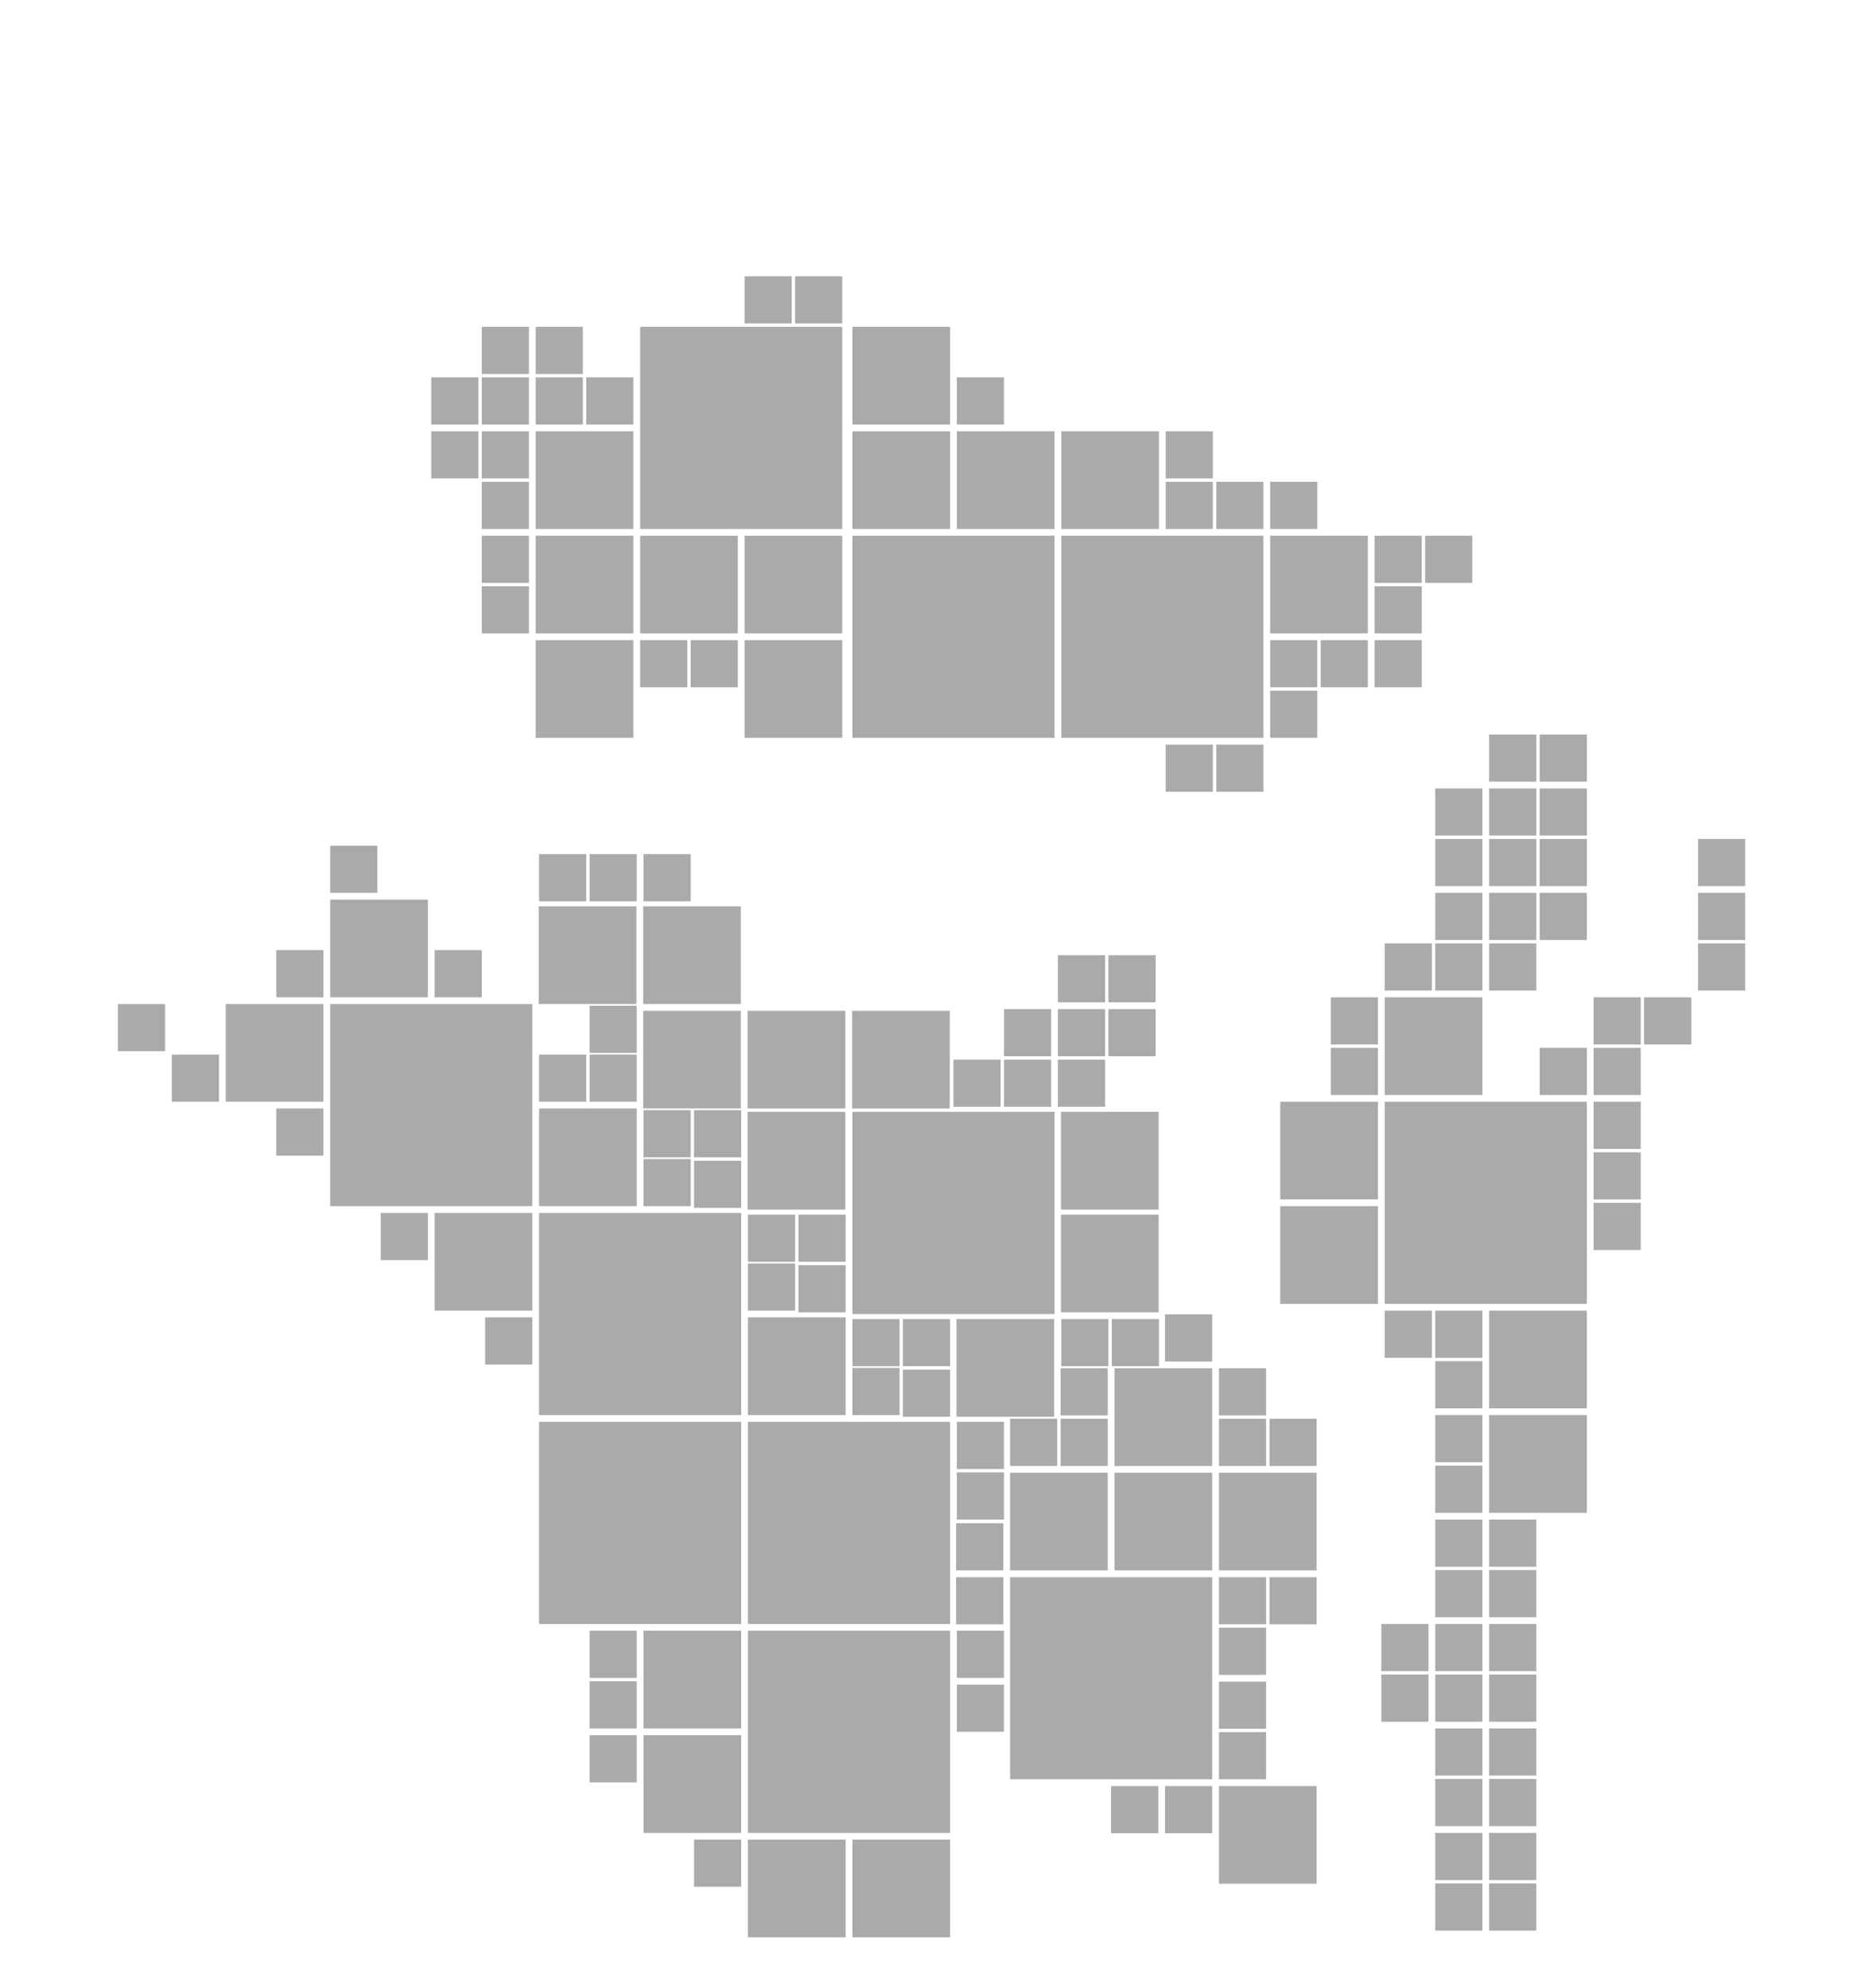 <?xml version="1.0" encoding="utf-8"?>
<!-- Generator: Adobe Illustrator 23.0.1, SVG Export Plug-In . SVG Version: 6.00 Build 0)  -->
<svg version="1.1" xmlns="http://www.w3.org/2000/svg" xmlns:xlink="http://www.w3.org/1999/xlink" x="0px" y="0px"
	 viewBox="0 0 550 590" style="enable-background:new 0 0 550 590;" xml:space="preserve">
<style type="text/css">
	.st0{display:none;opacity:0.54;}
	.st1{display:inline;}
	.st2{fill:none;stroke:#777777;stroke-width:2;stroke-miterlimit:10;}
	.st3{display:none;opacity:0.5;}
	.st4{display:inline;fill:#663221;}
	.st5{display:inline;fill:#AAAAAA;}
	.st6{display:inline;fill:#CD506D;}
	.st7{display:inline;fill:#C7B52E;}
	.st8{display:inline;fill:#666D33;}
	.st9{display:inline;fill:#246683;}
	.st10{fill:#AAAAAA;}
</style>
<g id="Layer_1" class="st0">
	<title>wisconsin</title>
	<g class="st1">
		<g id="Layer_2-2">
			<polygon class="st2" points="393.2,571.1 223.5,570.1 219.1,569.2 216.6,565.6 213.4,558.4 207.7,553.6 200.3,551.7 193,549.3 
				186.1,545.7 181,540.1 180.3,533.3 178.7,527.2 171.5,508.4 180.4,480.6 174.5,473.4 167.4,458.9 164.7,441.2 163.6,426.2 
				161,410.9 155.7,402.8 149.9,395 144.7,391.9 138.8,390.5 132.7,386.6 127.4,381.8 115.7,372.5 108.5,359.8 99.4,347.4 
				84.6,341.4 68.6,326 53,322.5 33.3,305 32.1,299.2 34.1,292.8 35.3,279.1 32,266.1 34,261 35.6,254.8 35.7,244.2 38.8,234.2 
				42.9,227.4 44.5,219.8 40.8,212.1 36.1,204.9 25.3,202.1 24,194.9 25.8,187.6 34.9,174.6 38.1,166.3 44.6,160.5 51.4,156.5 
				58.8,154.3 62.3,150.7 68.1,149.7 68.8,149.5 69.4,149 71.5,144.6 74.1,140.6 75.3,134.4 74.9,80 79.2,70.5 82.8,68.1 86.4,65.3 
				88.7,60.7 92.5,60.6 105.1,67.1 118,63.9 178.4,43 187.1,36.1 197.4,32 203.6,39 200,48.9 195.9,53.4 194.8,57.1 196,60.9 
				194.1,65.3 191.4,70 191.6,77.4 200.3,74.9 209.5,69.5 234.3,82 250.8,88.8 255.5,95 258.4,102.5 267.2,110.8 345,132.8 
				357.9,138.7 370,146.3 375.3,148.2 380.6,149.1 386.5,152.2 390.8,151.7 394.9,150 398.5,150.5 401.9,151.9 420.6,155.4 
				434.9,165 435.2,167.2 434.3,169.2 432.1,171.2 432.1,173.9 439.3,177.5 449,181.4 452.3,181.8 459.7,187.8 460.4,188.9 
				460.6,190 459.1,194.5 461.4,198.4 460.6,201.2 459.8,203.1 460.2,208.6 459.6,214.3 454.4,223.4 456.6,231.7 465.6,230.1 
				472.5,229.4 469.8,239.7 465.9,250.9 472,258.2 476.4,265 475.7,268.1 475.2,271.2 470.1,275.7 462.5,277 458.1,279.6 457,284.7 
				453.3,294.7 446.8,303.7 441.4,317.2 443.1,329.8 447.8,331.6 451.5,329.4 461.5,320 469.4,310.4 474.1,300.9 480,293.6 
				485.3,293.8 491,290.3 492.5,289.7 497.8,295.4 501,302.5 496.1,313.5 490.5,324 487.1,335.7 482.9,356.5 485,365.3 484.1,372.6 
				478,377.6 473.6,383.5 471,390.5 467.5,402.3 466.4,414.6 467.9,425.9 465.9,437.3 462.3,449.5 453.1,473.3 451.6,486.4 
				453.8,498 452.2,509.2 452.1,512 453.8,514.4 459.7,534.3 462.8,540.9 461.5,547.4 460.1,561.8 454,571.4 393.2,571.3 
				393.2,571.1 			"/>
			<polygon class="st2" points="531.3,238.3 530.9,241.3 530.3,244.2 528.4,245.2 526.3,247.2 522.9,257.5 519.4,264.3 516.4,271.1 
				513.5,281.3 508.3,290.2 503.3,295.4 498.3,291.1 501.3,273.6 510.5,257.8 519.8,250.5 523.8,242.9 531.3,238.3 			"/>
		</g>
	</g>
</g>
<g id="Layer_2" class="st3">
	<polygon class="st4" points="232.9,543.7 219.9,543.7 213.4,555 219.9,566.2 232.9,566.2 239.4,555 	"/>
	<polygon class="st4" points="253.8,555.6 240.7,555.6 234.2,566.9 240.7,578.2 253.8,578.2 260.3,566.9 	"/>
	<polygon class="st4" points="274.6,543.7 261.6,543.7 255.1,555 261.6,566.2 274.6,566.2 281.1,555 	"/>
	<polygon class="st4" points="212,531.8 199,531.8 192.5,543 199,554.3 212,554.3 218.6,543 	"/>
	<polygon class="st4" points="232.9,519.8 219.9,519.8 213.4,531.1 219.9,542.4 232.9,542.4 239.4,531.1 	"/>
	<polygon class="st4" points="253.8,531.8 240.7,531.8 234.2,543 240.7,554.3 253.8,554.3 260.3,543 	"/>
	<polygon class="st4" points="274.6,519.8 261.6,519.8 255.1,531.1 261.6,542.4 274.6,542.4 281.1,531.1 	"/>
	<polygon class="st4" points="212,507.9 199,507.9 192.5,519.2 199,530.5 212,530.5 218.6,519.2 	"/>
	<polygon class="st4" points="232.9,496 219.9,496 213.4,507.3 219.9,518.6 232.9,518.6 239.4,507.3 	"/>
	<polygon class="st4" points="253.8,507.9 240.7,507.9 234.2,519.2 240.7,530.5 253.8,530.5 260.3,519.2 	"/>
	<polygon class="st4" points="274.6,496 261.6,496 255.1,507.3 261.6,518.6 274.6,518.6 281.1,507.3 	"/>
	<polygon class="st4" points="212,484.1 199,484.1 192.5,495.4 199,506.7 212,506.7 218.6,495.4 	"/>
	<polygon class="st4" points="232.9,472.2 219.9,472.2 213.4,483.5 219.9,494.8 232.9,494.8 239.4,483.5 	"/>
	<polygon class="st4" points="253.8,484.1 240.7,484.1 234.2,495.4 240.7,506.7 253.8,506.7 260.3,495.4 	"/>
	<polygon class="st4" points="274.6,472.2 261.6,472.2 255.1,483.5 261.6,494.8 274.6,494.8 281.1,483.5 	"/>
	<polygon class="st5" points="295.5,555.6 282.4,555.6 275.9,566.9 282.4,578.2 295.5,578.2 302,566.9 	"/>
	<polygon class="st5" points="316.3,543.7 303.3,543.7 296.8,555 303.3,566.2 316.3,566.2 322.8,555 	"/>
	<polygon class="st5" points="337.2,555.6 324.1,555.6 317.6,566.9 324.1,578.2 337.2,578.2 343.7,566.9 	"/>
	<polygon class="st5" points="358,543.7 345,543.7 338.5,555 345,566.2 358,566.2 364.5,555 	"/>
	<polygon class="st4" points="295.5,531.8 282.4,531.8 275.9,543 282.4,554.3 295.5,554.3 302,543 	"/>
	<polygon class="st5" points="316.3,519.8 303.3,519.8 296.8,531.1 303.3,542.4 316.3,542.4 322.8,531.1 	"/>
	<polygon class="st5" points="337.2,531.8 324.1,531.8 317.6,543 324.1,554.3 337.2,554.3 343.7,543 	"/>
	<polygon class="st6" points="358,519.8 345,519.8 338.5,531.1 345,542.4 358,542.4 364.5,531.1 	"/>
	<polygon class="st4" points="295.5,507.9 282.4,507.9 275.9,519.2 282.4,530.5 295.5,530.5 302,519.2 	"/>
	<polygon class="st6" points="316.3,496 303.3,496 296.8,507.3 303.3,518.6 316.3,518.6 322.8,507.3 	"/>
	<polygon class="st6" points="337.2,507.9 324.1,507.9 317.6,519.2 324.1,530.5 337.2,530.5 343.7,519.2 	"/>
	<polygon class="st6" points="358,496 345,496 338.5,507.3 345,518.6 358,518.6 364.5,507.3 	"/>
	<polygon class="st4" points="295.5,484.1 282.4,484.1 275.9,495.4 282.4,506.7 295.5,506.7 302,495.4 	"/>
	<polygon class="st6" points="316.3,472.2 303.3,472.2 296.8,483.5 303.3,494.8 316.3,494.8 322.8,483.5 	"/>
	<polygon class="st6" points="337.2,484.1 324.1,484.1 317.6,495.4 324.1,506.7 337.2,506.7 343.7,495.4 	"/>
	<polygon class="st6" points="358,472.2 345,472.2 338.5,483.5 345,494.8 358,494.8 364.5,483.5 	"/>
	<polygon class="st4" points="212,460.3 199,460.3 192.5,471.6 199,482.8 212,482.8 218.6,471.6 	"/>
	<polygon class="st4" points="232.9,448.3 219.9,448.3 213.4,459.6 219.9,470.9 232.9,470.9 239.4,459.6 	"/>
	<polygon class="st4" points="253.8,460.3 240.7,460.3 234.2,471.6 240.7,482.8 253.8,482.8 260.3,471.6 	"/>
	<polygon class="st4" points="274.6,448.3 261.6,448.3 255.1,459.6 261.6,470.9 274.6,470.9 281.1,459.6 	"/>
	<polygon class="st4" points="212,436.4 199,436.4 192.5,447.7 199,459 212,459 218.6,447.7 	"/>
	<polygon class="st4" points="232.9,424.5 219.9,424.5 213.4,435.8 219.9,447.1 232.9,447.1 239.4,435.8 	"/>
	<polygon class="st4" points="253.8,436.4 240.7,436.4 234.2,447.7 240.7,459 253.8,459 260.3,447.7 	"/>
	<polygon class="st4" points="274.6,424.5 261.6,424.5 255.1,435.8 261.6,447.1 274.6,447.1 281.1,435.8 	"/>
	<polygon class="st4" points="212,412.6 199,412.6 192.5,423.9 199,435.2 212,435.2 218.6,423.9 	"/>
	<polygon class="st4" points="232.9,400.7 219.9,400.7 213.4,412 219.9,423.3 232.9,423.3 239.4,412 	"/>
	<polygon class="st4" points="253.8,412.6 240.7,412.6 234.2,423.9 240.7,435.2 253.8,435.2 260.3,423.9 	"/>
	<polygon class="st7" points="274.6,400.7 261.6,400.7 255.1,412 261.6,423.3 274.6,423.3 281.1,412 	"/>
	<polygon class="st4" points="212,388.8 199,388.8 192.5,400.1 199,411.3 212,411.3 218.6,400.1 	"/>
	<polygon class="st4" points="232.9,376.9 219.9,376.9 213.4,388.1 219.9,399.4 232.9,399.4 239.4,388.1 	"/>
	<polygon class="st4" points="253.8,388.8 240.7,388.8 234.2,400.1 240.7,411.3 253.8,411.3 260.3,400.1 	"/>
	<polygon class="st7" points="274.6,376.9 261.6,376.9 255.1,388.1 261.6,399.4 274.6,399.4 281.1,388.1 	"/>
	<polygon class="st4" points="295.5,460.3 282.4,460.3 275.9,471.6 282.4,482.8 295.5,482.8 302,471.6 	"/>
	<polygon class="st6" points="316.3,448.3 303.3,448.3 296.8,459.6 303.3,470.9 316.3,470.9 322.8,459.6 	"/>
	<polygon class="st6" points="337.2,460.3 324.1,460.3 317.6,471.6 324.1,482.8 337.2,482.8 343.7,471.6 	"/>
	<polygon class="st6" points="358,448.3 345,448.3 338.5,459.6 345,470.9 358,470.9 364.5,459.6 	"/>
	<polygon class="st7" points="295.5,436.4 282.4,436.4 275.9,447.7 282.4,459 295.5,459 302,447.7 	"/>
	<polygon class="st6" points="316.3,424.5 303.3,424.5 296.8,435.8 303.3,447.1 316.3,447.1 322.8,435.8 	"/>
	<polygon class="st6" points="337.2,436.4 324.1,436.4 317.6,447.7 324.1,459 337.2,459 343.7,447.7 	"/>
	<polygon class="st6" points="358,424.5 345,424.5 338.5,435.8 345,447.1 358,447.1 364.5,435.8 	"/>
	<polygon class="st7" points="295.5,412.6 282.4,412.6 275.9,423.9 282.4,435.2 295.5,435.2 302,423.9 	"/>
	<polygon class="st7" points="316.3,400.7 303.3,400.7 296.8,412 303.3,423.3 316.3,423.3 322.8,412 	"/>
	<polygon class="st6" points="337.2,412.6 324.1,412.6 317.6,423.9 324.1,435.2 337.2,435.2 343.7,423.9 	"/>
	<polygon class="st6" points="358,400.7 345,400.7 338.5,412 345,423.3 358,423.3 364.5,412 	"/>
	<polygon class="st7" points="295.5,388.8 282.4,388.8 275.9,400.1 282.4,411.3 295.5,411.3 302,400.1 	"/>
	<polygon class="st7" points="316.3,376.9 303.3,376.9 296.8,388.1 303.3,399.4 316.3,399.4 322.8,388.1 	"/>
	<polygon class="st7" points="337.2,388.8 324.1,388.8 317.6,400.1 324.1,411.3 337.2,411.3 343.7,400.1 	"/>
	<polygon class="st5" points="358,376.9 345,376.9 338.5,388.1 345,399.4 358,399.4 364.5,388.1 	"/>
	<polygon class="st4" points="212,364.9 199,364.9 192.5,376.2 199,387.5 212,387.5 218.6,376.2 	"/>
	<polygon class="st7" points="232.9,353 219.9,353 213.4,364.3 219.9,375.6 232.9,375.6 239.4,364.3 	"/>
	<polygon class="st7" points="253.8,364.9 240.7,364.9 234.2,376.2 240.7,387.5 253.8,387.5 260.3,376.2 	"/>
	<polygon class="st7" points="274.6,353 261.6,353 255.1,364.3 261.6,375.6 274.6,375.6 281.1,364.3 	"/>
	<polygon class="st7" points="212,341.1 199,341.1 192.5,352.4 199,363.7 212,363.7 218.6,352.4 	"/>
	<polygon class="st7" points="232.9,329.2 219.9,329.2 213.4,340.5 219.9,351.8 232.9,351.8 239.4,340.5 	"/>
	<polygon class="st7" points="253.8,341.1 240.7,341.1 234.2,352.4 240.7,363.7 253.8,363.7 260.3,352.4 	"/>
	<polygon class="st7" points="274.6,329.2 261.6,329.2 255.1,340.5 261.6,351.8 274.6,351.8 281.1,340.5 	"/>
	<polygon class="st7" points="212,317.3 199,317.3 192.5,328.6 199,339.9 212,339.9 218.6,328.6 	"/>
	<polygon class="st7" points="232.9,305.4 219.9,305.4 213.4,316.7 219.9,327.9 232.9,327.9 239.4,316.7 	"/>
	<polygon class="st7" points="253.8,317.3 240.7,317.3 234.2,328.6 240.7,339.9 253.8,339.9 260.3,328.6 	"/>
	<polygon class="st7" points="274.6,305.4 261.6,305.4 255.1,316.7 261.6,327.9 274.6,327.9 281.1,316.7 	"/>
	<polygon class="st7" points="212,293.5 199,293.5 192.5,304.7 199,316 212,316 218.6,304.7 	"/>
	<polygon class="st5" points="232.9,281.5 219.9,281.5 213.4,292.8 219.9,304.1 232.9,304.1 239.4,292.8 	"/>
	<polygon class="st5" points="253.8,293.5 240.7,293.5 234.2,304.7 240.7,316 253.8,316 260.3,304.7 	"/>
	<polygon class="st5" points="274.6,281.5 261.6,281.5 255.1,292.8 261.6,304.1 274.6,304.1 281.1,292.8 	"/>
	<polygon class="st7" points="295.5,364.9 282.4,364.9 275.9,376.2 282.4,387.5 295.5,387.5 302,376.2 	"/>
	<polygon class="st7" points="316.3,353 303.3,353 296.8,364.3 303.3,375.6 316.3,375.6 322.8,364.3 	"/>
	<polygon class="st7" points="337.2,364.9 324.1,364.9 317.6,376.2 324.1,387.5 337.2,387.5 343.7,376.2 	"/>
	<polygon class="st5" points="358,353 345,353 338.5,364.3 345,375.6 358,375.6 364.5,364.3 	"/>
	<polygon class="st7" points="295.5,341.1 282.4,341.1 275.9,352.4 282.4,363.7 295.5,363.7 302,352.4 	"/>
	<polygon class="st7" points="316.3,329.2 303.3,329.2 296.8,340.5 303.3,351.8 316.3,351.8 322.8,340.5 	"/>
	<polygon class="st7" points="337.2,341.1 324.1,341.1 317.6,352.4 324.1,363.7 337.2,363.7 343.7,352.4 	"/>
	<polygon class="st5" points="358,329.2 345,329.2 338.5,340.5 345,351.8 358,351.8 364.5,340.5 	"/>
	<polygon class="st7" points="295.5,317.3 282.4,317.3 275.9,328.6 282.4,339.9 295.5,339.9 302,328.6 	"/>
	<polygon class="st7" points="316.3,305.4 303.3,305.4 296.8,316.7 303.3,327.9 316.3,327.9 322.8,316.7 	"/>
	<polygon class="st5" points="337.2,317.3 324.1,317.3 317.6,328.6 324.1,339.9 337.2,339.9 343.7,328.6 	"/>
	<polygon class="st5" points="358,305.4 345,305.4 338.5,316.7 345,327.9 358,327.9 364.5,316.7 	"/>
	<polygon class="st5" points="295.5,293.5 282.4,293.5 275.9,304.7 282.4,316 295.5,316 302,304.7 	"/>
	<polygon class="st5" points="316.3,281.5 303.3,281.5 296.8,292.8 303.3,304.1 316.3,304.1 322.8,292.8 	"/>
	<polygon class="st7" points="337.2,293.5 324.1,293.5 317.6,304.7 324.1,316 337.2,316 343.7,304.7 	"/>
	<polygon class="st5" points="358,281.5 345,281.5 338.5,292.8 345,304.1 358,304.1 364.5,292.8 	"/>
	<polygon class="st7" points="212,269.6 199,269.6 192.5,280.9 199,292.2 212,292.2 218.6,280.9 	"/>
	<polygon class="st5" points="232.9,257.7 219.9,257.7 213.4,269 219.9,280.3 232.9,280.3 239.4,269 	"/>
	<polygon class="st5" points="253.8,269.6 240.7,269.6 234.2,280.9 240.7,292.2 253.8,292.2 260.3,280.9 	"/>
	<polygon class="st5" points="274.6,257.7 261.6,257.7 255.1,269 261.6,280.3 274.6,280.3 281.1,269 	"/>
	<polygon class="st5" points="212,245.8 199,245.8 192.5,257.1 199,268.4 212,268.4 218.6,257.1 	"/>
	<polygon class="st5" points="232.9,233.9 219.9,233.9 213.4,245.2 219.9,256.5 232.9,256.5 239.4,245.2 	"/>
	<polygon class="st5" points="253.8,245.8 240.7,245.8 234.2,257.1 240.7,268.4 253.8,268.4 260.3,257.1 	"/>
	<polygon class="st5" points="274.6,233.9 261.6,233.9 255.1,245.2 261.6,256.5 274.6,256.5 281.1,245.2 	"/>
	<polygon class="st5" points="212,222 199,222 192.5,233.3 199,244.5 212,244.5 218.6,233.3 	"/>
	<polygon class="st5" points="232.9,210.1 219.9,210.1 213.4,221.3 219.9,232.6 232.9,232.6 239.4,221.3 	"/>
	<polygon class="st5" points="253.8,222 240.7,222 234.2,233.3 240.7,244.5 253.8,244.5 260.3,233.3 	"/>
	<polygon class="st5" points="274.6,210.1 261.6,210.1 255.1,221.3 261.6,232.6 274.6,232.6 281.1,221.3 	"/>
	<polygon class="st5" points="212,198.1 199,198.1 192.5,209.4 199,220.7 212,220.7 218.6,209.4 	"/>
	<polygon class="st8" points="232.9,186.2 219.9,186.2 213.4,197.5 219.9,208.8 232.9,208.8 239.4,197.5 	"/>
	<polygon class="st8" points="253.8,198.1 240.7,198.1 234.2,209.4 240.7,220.7 253.8,220.7 260.3,209.4 	"/>
	<polygon class="st8" points="274.6,186.2 261.6,186.2 255.1,197.5 261.6,208.8 274.6,208.8 281.1,197.5 	"/>
	<polygon class="st5" points="295.5,269.6 282.4,269.6 275.9,280.9 282.4,292.2 295.5,292.2 302,280.9 	"/>
	<polygon class="st5" points="316.3,257.7 303.3,257.7 296.8,269 303.3,280.3 316.3,280.3 322.8,269 	"/>
	<polygon class="st5" points="337.2,269.6 324.1,269.6 317.6,280.9 324.1,292.2 337.2,292.2 343.7,280.9 	"/>
	<polygon class="st5" points="358,257.7 345,257.7 338.5,269 345,280.3 358,280.3 364.5,269 	"/>
	<polygon class="st5" points="295.5,245.8 282.4,245.8 275.9,257.1 282.4,268.4 295.5,268.4 302,257.1 	"/>
	<polygon class="st5" points="316.3,233.9 303.3,233.9 296.8,245.2 303.3,256.5 316.3,256.5 322.8,245.2 	"/>
	<polygon class="st5" points="337.2,245.8 324.1,245.8 317.6,257.1 324.1,268.4 337.2,268.4 343.7,257.1 	"/>
	<polygon class="st5" points="358,233.9 345,233.9 338.5,245.2 345,256.5 358,256.5 364.5,245.2 	"/>
	<polygon class="st5" points="295.5,222 282.4,222 275.9,233.3 282.4,244.5 295.5,244.5 302,233.3 	"/>
	<polygon class="st5" points="316.3,210.1 303.3,210.1 296.8,221.3 303.3,232.6 316.3,232.6 322.8,221.3 	"/>
	<polygon class="st5" points="337.2,222 324.1,222 317.6,233.3 324.1,244.5 337.2,244.5 343.7,233.3 	"/>
	<polygon class="st8" points="358,210.1 345,210.1 338.5,221.3 345,232.6 358,232.6 364.5,221.3 	"/>
	<polygon class="st8" points="295.5,198.1 282.4,198.1 275.9,209.4 282.4,220.7 295.5,220.7 302,209.4 	"/>
	<polygon class="st8" points="316.3,186.2 303.3,186.2 296.8,197.5 303.3,208.8 316.3,208.8 322.8,197.5 	"/>
	<polygon class="st8" points="337.2,198.1 324.1,198.1 317.6,209.4 324.1,220.7 337.2,220.7 343.7,209.4 	"/>
	<polygon class="st8" points="358,186.2 345,186.2 338.5,197.5 345,208.8 358,208.8 364.5,197.5 	"/>
	<polygon class="st5" points="378.9,555.6 365.8,555.6 359.3,566.9 365.8,578.2 378.9,578.2 385.4,566.9 	"/>
	<polygon class="st5" points="399.7,543.7 386.7,543.7 380.2,555 386.7,566.2 399.7,566.2 406.2,555 	"/>
	<polygon class="st5" points="420.6,555.6 407.5,555.6 401,566.9 407.5,578.2 420.6,578.2 427.1,566.9 	"/>
	<polygon class="st9" points="441.4,543.7 428.4,543.7 421.9,555 428.4,566.2 441.4,566.2 447.9,555 	"/>
	<polygon class="st6" points="378.9,531.8 365.8,531.8 359.3,543 365.8,554.3 378.9,554.3 385.4,543 	"/>
	<polygon class="st5" points="399.7,519.8 386.7,519.8 380.2,531.1 386.7,542.4 399.7,542.4 406.2,531.1 	"/>
	<polygon class="st5" points="420.6,531.8 407.5,531.8 401,543 407.5,554.3 420.6,554.3 427.1,543 	"/>
	<polygon class="st9" points="441.4,519.8 428.4,519.8 421.9,531.1 428.4,542.4 441.4,542.4 447.9,531.1 	"/>
	<polygon class="st6" points="378.9,507.9 365.8,507.9 359.3,519.2 365.8,530.5 378.9,530.5 385.4,519.2 	"/>
	<polygon class="st5" points="399.7,496 386.7,496 380.2,507.3 386.7,518.6 399.7,518.6 406.2,507.3 	"/>
	<polygon class="st5" points="420.6,507.9 407.5,507.9 401,519.2 407.5,530.5 420.6,530.5 427.1,519.2 	"/>
	<polygon class="st9" points="441.4,496 428.4,496 421.9,507.3 428.4,518.6 441.4,518.6 447.9,507.3 	"/>
	<polygon class="st6" points="378.9,484.1 365.8,484.1 359.3,495.4 365.8,506.7 378.9,506.7 385.4,495.4 	"/>
	<polygon class="st5" points="399.7,472.2 386.7,472.2 380.2,483.5 386.7,494.8 399.7,494.8 406.2,483.5 	"/>
	<polygon class="st5" points="420.6,484.1 407.5,484.1 401,495.4 407.5,506.7 420.6,506.7 427.1,495.4 	"/>
	<polygon class="st9" points="441.4,472.2 428.4,472.2 421.9,483.5 428.4,494.8 441.4,494.8 447.9,483.5 	"/>
	<polygon class="st9" points="462.3,555.6 449.2,555.6 442.7,566.9 449.2,578.2 462.3,578.2 468.8,566.9 	"/>
	<polygon class="st9" points="462.3,531.8 449.2,531.8 442.7,543 449.2,554.3 462.3,554.3 468.8,543 	"/>
	<polygon class="st9" points="462.3,507.9 449.2,507.9 442.7,519.2 449.2,530.5 462.3,530.5 468.8,519.2 	"/>
	<polygon class="st6" points="378.9,460.3 365.8,460.3 359.3,471.6 365.8,482.8 378.9,482.8 385.4,471.6 	"/>
	<polygon class="st5" points="399.7,448.3 386.7,448.3 380.2,459.6 386.7,470.9 399.7,470.9 406.2,459.6 	"/>
	<polygon class="st5" points="420.6,460.3 407.5,460.3 401,471.6 407.5,482.8 420.6,482.8 427.1,471.6 	"/>
	<polygon class="st9" points="441.4,448.3 428.4,448.3 421.9,459.6 428.4,470.9 441.4,470.9 447.9,459.6 	"/>
	<polygon class="st6" points="378.9,436.4 365.8,436.4 359.3,447.7 365.8,459 378.9,459 385.4,447.7 	"/>
	<polygon class="st5" points="399.7,424.5 386.7,424.5 380.2,435.8 386.7,447.1 399.7,447.1 406.2,435.8 	"/>
	<polygon class="st5" points="420.6,436.4 407.5,436.4 401,447.7 407.5,459 420.6,459 427.1,447.7 	"/>
	<polygon class="st9" points="441.4,424.5 428.4,424.5 421.9,435.8 428.4,447.1 441.4,447.1 447.9,435.8 	"/>
	<polygon class="st6" points="378.9,412.6 365.8,412.6 359.3,423.9 365.8,435.2 378.9,435.2 385.4,423.9 	"/>
	<polygon class="st5" points="399.7,400.7 386.7,400.7 380.2,412 386.7,423.3 399.7,423.3 406.2,412 	"/>
	<polygon class="st5" points="420.6,412.6 407.5,412.6 401,423.9 407.5,435.2 420.6,435.2 427.1,423.9 	"/>
	<polygon class="st9" points="441.4,400.7 428.4,400.7 421.9,412 428.4,423.3 441.4,423.3 447.9,412 	"/>
	<polygon class="st5" points="378.9,388.8 365.8,388.8 359.3,400.1 365.8,411.3 378.9,411.3 385.4,400.1 	"/>
	<polygon class="st5" points="399.7,376.9 386.7,376.9 380.2,388.1 386.7,399.4 399.7,399.4 406.2,388.1 	"/>
	<polygon class="st5" points="420.6,388.8 407.5,388.8 401,400.1 407.5,411.3 420.6,411.3 427.1,400.1 	"/>
	<polygon class="st9" points="441.4,376.9 428.4,376.9 421.9,388.1 428.4,399.4 441.4,399.4 447.9,388.1 	"/>
	<polygon class="st9" points="462.3,460.3 449.2,460.3 442.7,471.6 449.2,482.8 462.3,482.8 468.8,471.6 	"/>
	<polygon class="st9" points="462.3,436.4 449.2,436.4 442.7,447.7 449.2,459 462.3,459 468.8,447.7 	"/>
	<polygon class="st9" points="462.3,412.6 449.2,412.6 442.7,423.9 449.2,435.2 462.3,435.2 468.8,423.9 	"/>
	<polygon class="st9" points="462.3,388.8 449.2,388.8 442.7,400.1 449.2,411.3 462.3,411.3 468.8,400.1 	"/>
	<polygon class="st5" points="378.9,364.9 365.8,364.9 359.3,376.2 365.8,387.5 378.9,387.5 385.4,376.2 	"/>
	<polygon class="st9" points="399.7,353 386.7,353 380.2,364.3 386.7,375.6 399.7,375.6 406.2,364.3 	"/>
	<polygon class="st5" points="420.6,364.9 407.5,364.9 401,376.2 407.5,387.5 420.6,387.5 427.1,376.2 	"/>
	<polygon class="st9" points="441.4,353 428.4,353 421.9,364.3 428.4,375.6 441.4,375.6 447.9,364.3 	"/>
	<polygon class="st5" points="378.9,341.1 365.8,341.1 359.3,352.4 365.8,363.7 378.9,363.7 385.4,352.4 	"/>
	<polygon class="st9" points="399.7,329.2 386.7,329.2 380.2,340.5 386.7,351.8 399.7,351.8 406.2,340.5 	"/>
	<polygon class="st9" points="420.6,341.1 407.5,341.1 401,352.4 407.5,363.7 420.6,363.7 427.1,352.4 	"/>
	<polygon class="st9" points="441.4,329.2 428.4,329.2 421.9,340.5 428.4,351.8 441.4,351.8 447.9,340.5 	"/>
	<polygon class="st5" points="378.9,317.3 365.8,317.3 359.3,328.6 365.8,339.9 378.9,339.9 385.4,328.6 	"/>
	<polygon class="st5" points="399.7,305.4 386.7,305.4 380.2,316.7 386.7,327.9 399.7,327.9 406.2,316.7 	"/>
	<polygon class="st9" points="420.6,317.3 407.5,317.3 401,328.6 407.5,339.9 420.6,339.9 427.1,328.6 	"/>
	<polygon class="st9" points="441.4,305.4 428.4,305.4 421.9,316.7 428.4,327.9 441.4,327.9 447.9,316.7 	"/>
	<polygon class="st5" points="378.9,293.5 365.8,293.5 359.3,304.7 365.8,316 378.9,316 385.4,304.7 	"/>
	<polygon class="st5" points="399.7,281.5 386.7,281.5 380.2,292.8 386.7,304.1 399.7,304.1 406.2,292.8 	"/>
	<polygon class="st9" points="420.6,293.5 407.5,293.5 401,304.7 407.5,316 420.6,316 427.1,304.7 	"/>
	<polygon class="st9" points="441.4,281.5 428.4,281.5 421.9,292.8 428.4,304.1 441.4,304.1 447.9,292.8 	"/>
	<polygon class="st9" points="462.3,364.9 449.2,364.9 442.7,376.2 449.2,387.5 462.3,387.5 468.8,376.2 	"/>
	<polygon class="st9" points="483.1,353 470.1,353 463.6,364.3 470.1,375.6 483.1,375.6 489.6,364.3 	"/>
	<polygon class="st9" points="462.3,341.1 449.2,341.1 442.7,352.4 449.2,363.7 462.3,363.7 468.8,352.4 	"/>
	<polygon class="st9" points="483.1,329.2 470.1,329.2 463.6,340.5 470.1,351.8 483.1,351.8 489.6,340.5 	"/>
	<polygon class="st9" points="462.3,317.3 449.2,317.3 442.7,328.6 449.2,339.9 462.3,339.9 468.8,328.6 	"/>
	<polygon class="st9" points="483.1,305.4 470.1,305.4 463.6,316.7 470.1,327.9 483.1,327.9 489.6,316.7 	"/>
	<polygon class="st9" points="504,293.5 490.9,293.5 484.4,304.7 490.9,316 504,316 510.5,304.7 	"/>
	<polygon class="st5" points="378.9,269.6 365.8,269.6 359.3,280.9 365.8,292.2 378.9,292.2 385.4,280.9 	"/>
	<polygon class="st5" points="399.7,257.7 386.7,257.7 380.2,269 386.7,280.3 399.7,280.3 406.2,269 	"/>
	<polygon class="st5" points="420.6,269.6 407.5,269.6 401,280.9 407.5,292.2 420.6,292.2 427.1,280.9 	"/>
	<polygon class="st9" points="441.4,257.7 428.4,257.7 421.9,269 428.4,280.3 441.4,280.3 447.9,269 	"/>
	<polygon class="st5" points="378.9,245.8 365.8,245.8 359.3,257.1 365.8,268.4 378.9,268.4 385.4,257.1 	"/>
	<polygon class="st5" points="399.7,233.9 386.7,233.9 380.2,245.2 386.7,256.5 399.7,256.5 406.2,245.2 	"/>
	<polygon class="st5" points="420.6,245.8 407.5,245.8 401,257.1 407.5,268.4 420.6,268.4 427.1,257.1 	"/>
	<polygon class="st5" points="441.4,233.9 428.4,233.9 421.9,245.2 428.4,256.5 441.4,256.5 447.9,245.2 	"/>
	<polygon class="st5" points="378.9,222 365.8,222 359.3,233.3 365.8,244.5 378.9,244.5 385.4,233.3 	"/>
	<polygon class="st5" points="399.7,210.1 386.7,210.1 380.2,221.3 386.7,232.6 399.7,232.6 406.2,221.3 	"/>
	<polygon class="st5" points="420.6,222 407.5,222 401,233.3 407.5,244.5 420.6,244.5 427.1,233.3 	"/>
	<polygon class="st5" points="441.4,210.1 428.4,210.1 421.9,221.3 428.4,232.6 441.4,232.6 447.9,221.3 	"/>
	<polygon class="st8" points="378.9,198.1 365.8,198.1 359.3,209.4 365.8,220.7 378.9,220.7 385.4,209.4 	"/>
	<polygon class="st8" points="399.7,186.2 386.7,186.2 380.2,197.5 386.7,208.8 399.7,208.8 406.2,197.5 	"/>
	<polygon class="st5" points="420.6,198.1 407.5,198.1 401,209.4 407.5,220.7 420.6,220.7 427.1,209.4 	"/>
	<polygon class="st5" points="441.4,186.2 428.4,186.2 421.9,197.5 428.4,208.8 441.4,208.8 447.9,197.5 	"/>
	<polygon class="st9" points="462.3,269.6 449.2,269.6 442.7,280.9 449.2,292.2 462.3,292.2 468.8,280.9 	"/>
	<polygon class="st9" points="504,269.6 490.9,269.6 484.4,280.9 490.9,292.2 504,292.2 510.5,280.9 	"/>
	<polygon class="st9" points="524.8,257.7 511.8,257.7 505.3,269 511.8,280.3 524.8,280.3 531.3,269 	"/>
	<polygon class="st9" points="462.3,245.8 449.2,245.8 442.7,257.1 449.2,268.4 462.3,268.4 468.8,257.1 	"/>
	<polygon class="st9" points="524.8,233.9 511.8,233.9 505.3,245.2 511.8,256.5 524.8,256.5 531.3,245.2 	"/>
	<polygon class="st9" points="462.3,222 449.2,222 442.7,233.3 449.2,244.5 462.3,244.5 468.8,233.3 	"/>
	<polygon class="st5" points="462.3,198.1 449.2,198.1 442.7,209.4 449.2,220.7 462.3,220.7 468.8,209.4 	"/>
	<polygon class="st8" points="212,174.1 199,174.1 192.5,185.4 199,196.7 212,196.7 218.5,185.4 	"/>
	<polygon class="st8" points="232.9,162.2 219.9,162.2 213.3,173.5 219.9,184.8 232.9,184.8 239.4,173.5 	"/>
	<polygon class="st8" points="253.7,174.1 240.7,174.1 234.2,185.4 240.7,196.7 253.7,196.7 260.3,185.4 	"/>
	<polygon class="st8" points="274.6,162.2 261.6,162.2 255,173.5 261.6,184.8 274.6,184.8 281.1,173.5 	"/>
	<polygon class="st8" points="212,150.3 199,150.3 192.5,161.6 199,172.9 212,172.9 218.5,161.6 	"/>
	<polygon class="st8" points="232.9,138.4 219.9,138.4 213.3,149.7 219.9,160.9 232.9,160.9 239.4,149.7 	"/>
	<polygon class="st8" points="253.7,150.3 240.7,150.3 234.2,161.6 240.7,172.9 253.7,172.9 260.3,161.6 	"/>
	<polygon class="st8" points="274.6,138.4 261.6,138.4 255,149.7 261.6,160.9 274.6,160.9 281.1,149.7 	"/>
	<polygon class="st8" points="212,126.5 199,126.5 192.5,137.7 199,149 212,149 218.5,137.7 	"/>
	<polygon class="st8" points="232.9,114.5 219.9,114.5 213.3,125.8 219.9,137.1 232.9,137.1 239.4,125.8 	"/>
	<polygon class="st8" points="253.7,126.5 240.7,126.5 234.2,137.7 240.7,149 253.7,149 260.3,137.7 	"/>
	<polygon class="st8" points="274.6,114.5 261.6,114.5 255,125.8 261.6,137.1 274.6,137.1 281.1,125.8 	"/>
	<polygon class="st8" points="212,102.6 199,102.6 192.5,113.9 199,125.2 212,125.2 218.5,113.9 	"/>
	<polygon class="st8" points="232.9,90.7 219.9,90.7 213.3,102 219.9,113.3 232.9,113.3 239.4,102 	"/>
	<polygon class="st8" points="253.7,102.6 240.7,102.6 234.2,113.9 240.7,125.2 253.7,125.2 260.3,113.9 	"/>
	<polygon class="st8" points="295.4,174.1 282.4,174.1 275.9,185.4 282.4,196.7 295.4,196.7 302,185.4 	"/>
	<polygon class="st8" points="316.3,162.2 303.3,162.2 296.7,173.5 303.3,184.8 316.3,184.8 322.8,173.5 	"/>
	<polygon class="st8" points="337.1,174.1 324.1,174.1 317.6,185.4 324.1,196.7 337.1,196.7 343.7,185.4 	"/>
	<polygon class="st8" points="358,162.2 345,162.2 338.4,173.5 345,184.8 358,184.8 364.5,173.5 	"/>
	<polygon class="st8" points="295.4,150.3 282.4,150.3 275.9,161.6 282.4,172.9 295.4,172.9 302,161.6 	"/>
	<polygon class="st8" points="316.3,138.4 303.3,138.4 296.7,149.7 303.3,160.9 316.3,160.9 322.8,149.7 	"/>
	<polygon class="st8" points="337.1,150.3 324.1,150.3 317.6,161.6 324.1,172.9 337.1,172.9 343.7,161.6 	"/>
	<polygon class="st8" points="358,138.4 345,138.4 338.4,149.7 345,160.9 358,160.9 364.5,149.7 	"/>
	<polygon class="st8" points="295.4,126.5 282.4,126.5 275.9,137.7 282.4,149 295.4,149 302,137.7 	"/>
	<polygon class="st8" points="316.3,114.5 303.3,114.5 296.7,125.8 303.3,137.1 316.3,137.1 322.8,125.8 	"/>
	<polygon class="st8" points="337.1,126.5 324.1,126.5 317.6,137.7 324.1,149 337.1,149 343.7,137.7 	"/>
	<polygon class="st8" points="295.4,102.6 282.4,102.6 275.9,113.9 282.4,125.2 295.4,125.2 302,113.9 	"/>
	<polygon class="st5" points="212,78.8 199,78.8 192.5,90.1 199,101.4 212,101.4 218.5,90.1 	"/>
	<polygon class="st5" points="232.9,66.9 219.9,66.9 213.3,78.2 219.9,89.5 232.9,89.5 239.4,78.2 	"/>
	<polygon class="st8" points="253.7,78.8 240.7,78.8 234.2,90.1 240.7,101.4 253.7,101.4 260.3,90.1 	"/>
	<polygon class="st8" points="378.8,174.1 365.8,174.1 359.3,185.4 365.8,196.7 378.8,196.7 385.4,185.4 	"/>
	<polygon class="st8" points="399.7,162.2 386.7,162.2 380.1,173.5 386.7,184.8 399.7,184.8 406.2,173.5 	"/>
	<polygon class="st8" points="420.5,174.1 407.5,174.1 401,185.4 407.5,196.7 420.5,196.7 427.1,185.4 	"/>
	<polygon class="st5" points="441.4,162.2 428.4,162.2 421.8,173.5 428.4,184.8 441.4,184.8 447.9,173.5 	"/>
	<polygon class="st8" points="378.8,150.3 365.8,150.3 359.3,161.6 365.8,172.9 378.8,172.9 385.4,161.6 	"/>
	<polygon class="st8" points="399.7,138.4 386.7,138.4 380.1,149.7 386.7,160.9 399.7,160.9 406.2,149.7 	"/>
	<polygon class="st8" points="420.5,150.3 407.5,150.3 401,161.6 407.5,172.9 420.5,172.9 427.1,161.6 	"/>
	<polygon class="st5" points="462.2,174.1 449.2,174.1 442.7,185.4 449.2,196.7 462.2,196.7 468.8,185.4 	"/>
	<polygon class="st4" points="191.3,519.8 178.3,519.8 171.8,531.1 178.3,542.4 191.3,542.4 197.8,531.1 	"/>
	<polygon class="st4" points="191.3,496 178.3,496 171.8,507.3 178.3,518.6 191.3,518.6 197.8,507.3 	"/>
	<polygon class="st4" points="191.3,472.2 178.3,472.2 171.8,483.5 178.3,494.8 191.3,494.8 197.8,483.5 	"/>
	<polygon class="st4" points="191.3,448.3 178.3,448.3 171.8,459.6 178.3,470.9 191.3,470.9 197.8,459.6 	"/>
	<polygon class="st4" points="170.5,436.4 157.4,436.4 150.9,447.7 157.4,459 170.5,459 177,447.7 	"/>
	<polygon class="st4" points="191.3,424.5 178.3,424.5 171.8,435.8 178.3,447.1 191.3,447.1 197.8,435.8 	"/>
	<polygon class="st4" points="170.5,412.6 157.4,412.6 150.9,423.9 157.4,435.2 170.5,435.2 177,423.9 	"/>
	<polygon class="st4" points="191.3,400.7 178.3,400.7 171.8,412 178.3,423.3 191.3,423.3 197.8,412 	"/>
	<polygon class="st4" points="149.6,376.9 136.6,376.9 130.1,388.1 136.6,399.4 149.6,399.4 156.1,388.1 	"/>
	<polygon class="st4" points="170.5,388.8 157.4,388.8 150.9,400.1 157.4,411.3 170.5,411.3 177,400.1 	"/>
	<polygon class="st4" points="191.3,376.9 178.3,376.9 171.8,388.1 178.3,399.4 191.3,399.4 197.8,388.1 	"/>
	<polygon class="st4" points="107.9,329.2 94.9,329.2 88.4,340.5 94.9,351.8 107.9,351.8 114.4,340.5 	"/>
	<polygon class="st4" points="66.2,305.4 53.2,305.4 46.7,316.7 53.2,327.9 66.2,327.9 72.7,316.7 	"/>
	<polygon class="st4" points="87.1,317.3 74,317.3 67.5,328.6 74,339.9 87.1,339.9 93.6,328.6 	"/>
	<polygon class="st4" points="107.9,305.4 94.9,305.4 88.4,316.7 94.9,327.9 107.9,327.9 114.4,316.7 	"/>
	<polygon class="st4" points="45.3,293.5 32.3,293.5 25.8,304.7 32.3,316 45.3,316 51.9,304.7 	"/>
	<polygon class="st5" points="66.2,281.5 53.2,281.5 46.7,292.8 53.2,304.1 66.2,304.1 72.7,292.8 	"/>
	<polygon class="st4" points="87.1,293.5 74,293.5 67.5,304.7 74,316 87.1,316 93.6,304.7 	"/>
	<polygon class="st4" points="107.9,281.5 94.9,281.5 88.4,292.8 94.9,304.1 107.9,304.1 114.4,292.8 	"/>
	<polygon class="st4" points="128.8,364.9 115.7,364.9 109.2,376.2 115.7,387.5 128.8,387.5 135.3,376.2 	"/>
	<polygon class="st4" points="149.6,353 136.6,353 130.1,364.3 136.6,375.6 149.6,375.6 156.1,364.3 	"/>
	<polygon class="st4" points="170.5,364.9 157.4,364.9 150.9,376.2 157.4,387.5 170.5,387.5 177,376.2 	"/>
	<polygon class="st4" points="191.3,353 178.3,353 171.8,364.3 178.3,375.6 191.3,375.6 197.8,364.3 	"/>
	<polygon class="st4" points="128.8,341.1 115.7,341.1 109.2,352.4 115.7,363.7 128.8,363.7 135.3,352.4 	"/>
	<polygon class="st4" points="149.6,329.2 136.6,329.2 130.1,340.5 136.6,351.8 149.6,351.8 156.1,340.5 	"/>
	<polygon class="st4" points="170.5,341.1 157.4,341.1 150.9,352.4 157.4,363.7 170.5,363.7 177,352.4 	"/>
	<polygon class="st4" points="191.3,329.2 178.3,329.2 171.8,340.5 178.3,351.8 191.3,351.8 197.8,340.5 	"/>
	<polygon class="st4" points="128.8,317.3 115.7,317.3 109.2,328.6 115.7,339.9 128.8,339.9 135.3,328.6 	"/>
	<polygon class="st4" points="149.6,305.4 136.6,305.4 130.1,316.7 136.6,327.9 149.6,327.9 156.1,316.7 	"/>
	<polygon class="st4" points="170.5,317.3 157.4,317.3 150.9,328.6 157.4,339.9 170.5,339.9 177,328.6 	"/>
	<polygon class="st4" points="191.3,305.4 178.3,305.4 171.8,316.7 178.3,327.9 191.3,327.9 197.8,316.7 	"/>
	<polygon class="st4" points="128.8,293.5 115.7,293.5 109.2,304.7 115.7,316 128.8,316 135.3,304.7 	"/>
	<polygon class="st5" points="149.6,281.5 136.6,281.5 130.1,292.8 136.6,304.1 149.6,304.1 156.1,292.8 	"/>
	<polygon class="st5" points="170.5,293.5 157.4,293.5 150.9,304.7 157.4,316 170.5,316 177,304.7 	"/>
	<polygon class="st7" points="191.3,281.5 178.3,281.5 171.8,292.8 178.3,304.1 191.3,304.1 197.8,292.8 	"/>
	<polygon class="st5" points="45.3,269.6 32.3,269.6 25.8,280.9 32.3,292.2 45.3,292.2 51.9,280.9 	"/>
	<polygon class="st5" points="66.2,257.7 53.2,257.7 46.7,269 53.2,280.3 66.2,280.3 72.7,269 	"/>
	<polygon class="st5" points="87.1,269.6 74,269.6 67.5,280.9 74,292.2 87.1,292.2 93.6,280.9 	"/>
	<polygon class="st4" points="107.9,257.7 94.9,257.7 88.4,269 94.9,280.3 107.9,280.3 114.4,269 	"/>
	<polygon class="st5" points="45.3,245.8 32.3,245.8 25.8,257.1 32.3,268.4 45.3,268.4 51.9,257.1 	"/>
	<polygon class="st5" points="66.2,233.9 53.2,233.9 46.7,245.2 53.2,256.5 66.2,256.5 72.7,245.2 	"/>
	<polygon class="st5" points="87.1,245.8 74,245.8 67.5,257.1 74,268.4 87.1,268.4 93.6,257.1 	"/>
	<polygon class="st5" points="107.9,233.9 94.9,233.9 88.4,245.2 94.9,256.5 107.9,256.5 114.4,245.2 	"/>
	<polygon class="st5" points="45.3,222 32.3,222 25.8,233.3 32.3,244.5 45.3,244.5 51.9,233.3 	"/>
	<polygon class="st5" points="66.2,210.1 53.2,210.1 46.7,221.3 53.2,232.6 66.2,232.6 72.7,221.3 	"/>
	<polygon class="st5" points="87.1,222 74,222 67.5,233.3 74,244.5 87.1,244.5 93.6,233.3 	"/>
	<polygon class="st5" points="107.9,210.1 94.9,210.1 88.4,221.3 94.9,232.6 107.9,232.6 114.4,221.3 	"/>
	<polygon class="st5" points="45.3,198.1 32.3,198.1 25.8,209.4 32.3,220.7 45.3,220.7 51.9,209.4 	"/>
	<polygon class="st5" points="66.2,186.2 53.2,186.2 46.7,197.5 53.2,208.8 66.2,208.8 72.7,197.5 	"/>
	<polygon class="st5" points="87.1,198.1 74,198.1 67.5,209.4 74,220.7 87.1,220.7 93.6,209.4 	"/>
	<polygon class="st5" points="107.9,186.2 94.9,186.2 88.4,197.5 94.9,208.8 107.9,208.8 114.4,197.5 	"/>
	<polygon class="st4" points="128.8,269.6 115.7,269.6 109.2,280.9 115.7,292.2 128.8,292.2 135.3,280.9 	"/>
	<polygon class="st5" points="149.6,257.7 136.6,257.7 130.1,269 136.6,280.3 149.6,280.3 156.1,269 	"/>
	<polygon class="st5" points="170.5,269.6 157.4,269.6 150.9,280.9 157.4,292.2 170.5,292.2 177,280.9 	"/>
	<polygon class="st7" points="191.3,257.7 178.3,257.7 171.8,269 178.3,280.3 191.3,280.3 197.8,269 	"/>
	<polygon class="st5" points="128.8,245.8 115.7,245.8 109.2,257.1 115.7,268.4 128.8,268.4 135.3,257.1 	"/>
	<polygon class="st5" points="149.6,233.9 136.6,233.9 130.1,245.2 136.6,256.5 149.6,256.5 156.1,245.2 	"/>
	<polygon class="st5" points="170.5,245.8 157.4,245.8 150.9,257.1 157.4,268.4 170.5,268.4 177,257.1 	"/>
	<polygon class="st5" points="191.3,233.9 178.3,233.9 171.8,245.2 178.3,256.5 191.3,256.5 197.8,245.2 	"/>
	<polygon class="st5" points="128.8,222 115.7,222 109.2,233.3 115.7,244.5 128.8,244.5 135.3,233.3 	"/>
	<polygon class="st5" points="149.6,210.1 136.6,210.1 130.1,221.3 136.6,232.6 149.6,232.6 156.1,221.3 	"/>
	<polygon class="st5" points="170.5,222 157.4,222 150.9,233.3 157.4,244.5 170.5,244.5 177,233.3 	"/>
	<polygon class="st5" points="191.3,210.1 178.3,210.1 171.8,221.3 178.3,232.6 191.3,232.6 197.8,221.3 	"/>
	<polygon class="st5" points="128.8,198.1 115.7,198.1 109.2,209.4 115.7,220.7 128.8,220.7 135.3,209.4 	"/>
	<polygon class="st5" points="149.6,186.2 136.6,186.2 130.1,197.5 136.6,208.8 149.6,208.8 156.1,197.5 	"/>
	<polygon class="st8" points="170.5,198.1 157.4,198.1 150.9,209.4 157.4,220.7 170.5,220.7 177,209.4 	"/>
	<polygon class="st8" points="191.3,186.2 178.3,186.2 171.8,197.5 178.3,208.8 191.3,208.8 197.8,197.5 	"/>
	<polygon class="st5" points="45.3,174.1 32.3,174.1 25.8,185.4 32.3,196.7 45.3,196.7 51.8,185.4 	"/>
	<polygon class="st5" points="66.2,162.2 53.2,162.2 46.6,173.5 53.2,184.8 66.2,184.8 72.7,173.5 	"/>
	<polygon class="st5" points="87,174.1 74,174.1 67.5,185.4 74,196.7 87,196.7 93.6,185.4 	"/>
	<polygon class="st5" points="107.9,162.2 94.9,162.2 88.3,173.5 94.9,184.8 107.9,184.8 114.4,173.5 	"/>
	<polygon class="st5" points="66.2,138.4 53.2,138.4 46.6,149.7 53.2,160.9 66.2,160.9 72.7,149.7 	"/>
	<polygon class="st5" points="87,150.3 74,150.3 67.5,161.6 74,172.9 87,172.9 93.6,161.6 	"/>
	<polygon class="st5" points="107.9,138.4 94.9,138.4 88.3,149.7 94.9,160.9 107.9,160.9 114.4,149.7 	"/>
	<polygon class="st5" points="87,126.5 74,126.5 67.5,137.7 74,149 87,149 93.6,137.7 	"/>
	<polygon class="st5" points="107.9,114.5 94.9,114.5 88.3,125.8 94.9,137.1 107.9,137.1 114.4,125.8 	"/>
	<polygon class="st5" points="87,102.6 74,102.6 67.5,113.9 74,125.2 87,125.2 93.6,113.9 	"/>
	<polygon class="st5" points="107.9,90.7 94.9,90.7 88.3,102 94.9,113.3 107.9,113.3 114.4,102 	"/>
	<polygon class="st5" points="128.7,174.1 115.7,174.1 109.2,185.4 115.7,196.7 128.7,196.7 135.3,185.4 	"/>
	<polygon class="st5" points="149.6,162.2 136.6,162.2 130,173.5 136.6,184.8 149.6,184.8 156.1,173.5 	"/>
	<polygon class="st8" points="170.4,174.1 157.4,174.1 150.9,185.4 157.4,196.7 170.4,196.7 177,185.4 	"/>
	<polygon class="st8" points="191.3,162.2 178.3,162.2 171.7,173.5 178.3,184.8 191.3,184.8 197.8,173.5 	"/>
	<polygon class="st5" points="128.7,150.3 115.7,150.3 109.2,161.6 115.7,172.9 128.7,172.9 135.3,161.6 	"/>
	<polygon class="st5" points="149.6,138.4 136.6,138.4 130,149.7 136.6,160.9 149.6,160.9 156.1,149.7 	"/>
	<polygon class="st8" points="170.4,150.3 157.4,150.3 150.9,161.6 157.4,172.9 170.4,172.9 177,161.6 	"/>
	<polygon class="st8" points="191.3,138.4 178.3,138.4 171.7,149.7 178.3,160.9 191.3,160.9 197.8,149.7 	"/>
	<polygon class="st5" points="128.7,126.5 115.7,126.5 109.2,137.7 115.7,149 128.7,149 135.3,137.7 	"/>
	<polygon class="st8" points="149.6,114.5 136.6,114.5 130,125.8 136.6,137.1 149.6,137.1 156.1,125.8 	"/>
	<polygon class="st8" points="170.4,126.5 157.4,126.5 150.9,137.7 157.4,149 170.4,149 177,137.7 	"/>
	<polygon class="st8" points="191.3,114.5 178.3,114.5 171.7,125.8 178.3,137.1 191.3,137.1 197.8,125.8 	"/>
	<polygon class="st5" points="128.7,102.6 115.7,102.6 109.2,113.9 115.7,125.2 128.7,125.2 135.3,113.9 	"/>
	<polygon class="st5" points="149.6,90.7 136.6,90.7 130,102 136.6,113.3 149.6,113.3 156.1,102 	"/>
	<polygon class="st8" points="170.4,102.6 157.4,102.6 150.9,113.9 157.4,125.2 170.4,125.2 177,113.9 	"/>
	<polygon class="st5" points="191.3,90.7 178.3,90.7 171.7,102 178.3,113.3 191.3,113.3 197.8,102 	"/>
	<polygon class="st5" points="87,78.8 74,78.8 67.5,90.1 74,101.4 87,101.4 93.6,90.1 	"/>
	<polygon class="st5" points="107.9,66.9 94.9,66.9 88.3,78.2 94.9,89.5 107.9,89.5 114.4,78.2 	"/>
	<polygon class="st5" points="128.7,78.8 115.7,78.8 109.2,90.1 115.7,101.4 128.7,101.4 135.3,90.1 	"/>
	<polygon class="st5" points="149.6,66.9 136.6,66.9 130,78.2 136.6,89.5 149.6,89.5 156.1,78.2 	"/>
	<polygon class="st5" points="170.4,78.8 157.4,78.8 150.9,90.1 157.4,101.4 170.4,101.4 177,90.1 	"/>
	<polygon class="st5" points="191.3,66.9 178.3,66.9 171.7,78.2 178.3,89.5 191.3,89.5 197.8,78.2 	"/>
	<polygon class="st5" points="128.7,55 115.7,55 109.2,66.3 115.7,77.5 128.7,77.5 135.3,66.3 	"/>
	<polygon class="st5" points="149.6,43.1 136.6,43.1 130,54.3 136.6,65.6 149.6,65.6 156.1,54.3 	"/>
	<polygon class="st5" points="170.4,55 157.4,55 150.9,66.3 157.4,77.5 170.4,77.5 177,66.3 	"/>
	<polygon class="st5" points="191.3,43.1 178.3,43.1 171.7,54.3 178.3,65.6 191.3,65.6 197.8,54.3 	"/>
	<polygon class="st5" points="86.9,54.9 73.9,54.9 67.3,66.2 73.9,77.5 86.9,77.5 93.4,66.2 	"/>
	<polygon class="st5" points="212.3,31.1 199.3,31.1 192.7,42.3 199.3,53.6 212.3,53.6 218.8,42.3 	"/>
</g>
<g id="Layer_3">
	<rect x="160" y="360" class="st10" width="60" height="60"/>
	<rect x="160" y="422" class="st10" width="60" height="60"/>
	<rect x="222" y="422" class="st10" width="60" height="60"/>
	<rect x="98" y="298" class="st10" width="60" height="60"/>
	<rect x="222" y="375" class="st10" width="14" height="14"/>
	<rect x="222" y="484" class="st10" width="60" height="60"/>
	<rect x="191" y="484" class="st10" width="29" height="29"/>
	<rect x="191" y="515" class="st10" width="29" height="29"/>
	<rect x="222" y="391" class="st10" width="29" height="29"/>
	<rect x="129" y="360" class="st10" width="29" height="29"/>
	<rect x="253" y="406" class="st10" width="14" height="14"/>
	<rect x="144" y="391" class="st10" width="14" height="14"/>
	<rect x="113" y="360" class="st10" width="14" height="14"/>
	<rect x="175" y="484" class="st10" width="14" height="14"/>
	<rect x="175" y="499" class="st10" width="14" height="14"/>
	<rect x="175" y="515" class="st10" width="14" height="14"/>
	<rect x="206" y="546" class="st10" width="14" height="14"/>
	<rect x="222" y="546" class="st10" width="29" height="29"/>
	<rect x="253" y="546" class="st10" width="29" height="29"/>
	<rect x="160" y="329" class="st10" width="29" height="29"/>
	<rect x="160" y="313" class="st10" width="14" height="14"/>
	<rect x="175" y="313" class="st10" width="14" height="14"/>
	<rect x="98" y="267" class="st10" width="29" height="29"/>
	<rect x="129" y="282" class="st10" width="14" height="14"/>
	<rect x="98" y="251" class="st10" width="14" height="14"/>
	<rect x="82" y="282" class="st10" width="14" height="14"/>
	<rect x="67" y="298" class="st10" width="29" height="29"/>
	<rect x="82" y="329" class="st10" width="14" height="14"/>
	<rect x="51" y="313" class="st10" width="14" height="14"/>
	<rect x="35" y="298" class="st10" width="14" height="14"/>
	<rect x="284" y="484" class="st10" width="14" height="14"/>
	<rect x="284" y="500" class="st10" width="14" height="14"/>
	<rect x="191" y="344" class="st10" width="14" height="14"/>
</g>
<g id="Layer_4">
	<rect x="299.8" y="468.1" class="st10" width="60" height="60"/>
	<rect x="299.8" y="437.1" class="st10" width="29" height="29"/>
	<rect x="299.8" y="421.1" class="st10" width="14" height="14"/>
	<rect x="314.8" y="421.1" class="st10" width="14" height="14"/>
	<rect x="283.8" y="468.1" class="st10" width="14" height="14"/>
	<rect x="330.8" y="437.1" class="st10" width="29" height="29"/>
	<rect x="361.8" y="437.1" class="st10" width="29" height="29"/>
	<rect x="330.8" y="406.1" class="st10" width="29" height="29"/>
	<rect x="314.8" y="406.1" class="st10" width="14" height="14"/>
	<rect x="361.8" y="421.1" class="st10" width="14" height="14"/>
	<rect x="361.8" y="406.1" class="st10" width="14" height="14"/>
	<rect x="345.8" y="390.1" class="st10" width="14" height="14"/>
	<rect x="376.8" y="421.1" class="st10" width="14" height="14"/>
	<rect x="361.8" y="483.1" class="st10" width="14" height="14"/>
	<rect x="361.8" y="468.1" class="st10" width="14" height="14"/>
	<rect x="376.8" y="468.1" class="st10" width="14" height="14"/>
	<rect x="361.8" y="499.1" class="st10" width="14" height="14"/>
	<rect x="361.8" y="530.1" class="st10" width="29" height="29"/>
	<rect x="361.8" y="514.1" class="st10" width="14" height="14"/>
	<rect x="345.8" y="530.1" class="st10" width="14" height="14"/>
	<rect x="283.8" y="452.1" class="st10" width="14" height="14"/>
	<rect x="329.8" y="530.1" class="st10" width="14" height="14"/>
</g>
<g id="Layer_5">
	<rect x="253" y="330" class="st10" width="60" height="60"/>
	<rect x="283.9" y="391.5" class="st10" width="29" height="29"/>
	<rect x="284" y="422" class="st10" width="14" height="14"/>
	<rect x="284" y="437" class="st10" width="14" height="14"/>
	<rect x="268" y="406.5" class="st10" width="14" height="14"/>
	<rect x="268" y="391.5" class="st10" width="14" height="14"/>
	<rect x="253" y="391.5" class="st10" width="14" height="14"/>
	<rect x="315" y="391.5" class="st10" width="14" height="14"/>
	<rect x="330" y="391.5" class="st10" width="14" height="14"/>
	<rect x="314.9" y="360.5" class="st10" width="29" height="29"/>
	<rect x="314.9" y="330" class="st10" width="29" height="29"/>
	<rect x="221.9" y="330" class="st10" width="29" height="29"/>
	<rect x="237" y="375.5" class="st10" width="14" height="14"/>
	<rect x="237" y="360.5" class="st10" width="14" height="14"/>
	<rect x="222" y="360.5" class="st10" width="14" height="14"/>
	<rect x="206" y="344.5" class="st10" width="14" height="14"/>
	<rect x="206" y="329.5" class="st10" width="14" height="14"/>
	<rect x="191" y="329.5" class="st10" width="14" height="14"/>
	<rect x="221.9" y="300" class="st10" width="29" height="29"/>
	<rect x="252.9" y="300" class="st10" width="29" height="29"/>
	<rect x="298" y="314.5" class="st10" width="14" height="14"/>
	<rect x="283" y="314.5" class="st10" width="14" height="14"/>
	<rect x="314" y="299.5" class="st10" width="14" height="14"/>
	<rect x="298" y="299.5" class="st10" width="14" height="14"/>
	<rect x="314" y="314.5" class="st10" width="14" height="14"/>
	<rect x="329" y="299.5" class="st10" width="14" height="14"/>
	<rect x="314" y="283.5" class="st10" width="14" height="14"/>
	<rect x="329" y="283.5" class="st10" width="14" height="14"/>
	<rect x="190.9" y="300" class="st10" width="29" height="29"/>
	<rect x="190.9" y="269" class="st10" width="29" height="29"/>
	<rect x="159.9" y="269" class="st10" width="29" height="29"/>
	<rect x="175" y="253.5" class="st10" width="14" height="14"/>
	<rect x="160" y="253.5" class="st10" width="14" height="14"/>
	<rect x="191" y="253.5" class="st10" width="14" height="14"/>
	<rect x="175" y="298.5" class="st10" width="14" height="14"/>
</g>
<g id="Layer_6">
	<rect x="253" y="159" class="st10" width="60" height="60"/>
	<rect x="346" y="143" class="st10" width="14" height="14"/>
	<rect x="315" y="159" class="st10" width="60" height="60"/>
	<rect x="190" y="97" class="st10" width="60" height="60"/>
	<rect x="253" y="128" class="st10" width="29" height="29"/>
	<rect x="253" y="97" class="st10" width="29" height="29"/>
	<rect x="377" y="159" class="st10" width="29" height="29"/>
	<rect x="284" y="128" class="st10" width="29" height="29"/>
	<rect x="315" y="128" class="st10" width="29" height="29"/>
	<rect x="361" y="143" class="st10" width="14" height="14"/>
	<rect x="346" y="128" class="st10" width="14" height="14"/>
	<rect x="377" y="143" class="st10" width="14" height="14"/>
	<rect x="408" y="159" class="st10" width="14" height="14"/>
	<rect x="423" y="159" class="st10" width="14" height="14"/>
	<rect x="377" y="190" class="st10" width="14" height="14"/>
	<rect x="392" y="190" class="st10" width="14" height="14"/>
	<rect x="408" y="174" class="st10" width="14" height="14"/>
	<rect x="408" y="190" class="st10" width="14" height="14"/>
	<rect x="377" y="205" class="st10" width="14" height="14"/>
	<rect x="159" y="159" class="st10" width="29" height="29"/>
	<rect x="190" y="159" class="st10" width="29" height="29"/>
	<rect x="221" y="159" class="st10" width="29" height="29"/>
	<rect x="221" y="190" class="st10" width="29" height="29"/>
	<rect x="159" y="190" class="st10" width="29" height="29"/>
	<rect x="159" y="128" class="st10" width="29" height="29"/>
	<rect x="143" y="143" class="st10" width="14" height="14"/>
	<rect x="143" y="128" class="st10" width="14" height="14"/>
	<rect x="143" y="174" class="st10" width="14" height="14"/>
	<rect x="143" y="159" class="st10" width="14" height="14"/>
	<rect x="190" y="190" class="st10" width="14" height="14"/>
	<rect x="205" y="190" class="st10" width="14" height="14"/>
	<rect x="159" y="112" class="st10" width="14" height="14"/>
	<rect x="174" y="112" class="st10" width="14" height="14"/>
	<rect x="128" y="112" class="st10" width="14" height="14"/>
	<rect x="143" y="112" class="st10" width="14" height="14"/>
	<rect x="159" y="97" class="st10" width="14" height="14"/>
	<rect x="143" y="97" class="st10" width="14" height="14"/>
	<rect x="128" y="128" class="st10" width="14" height="14"/>
	<rect x="221" y="82" class="st10" width="14" height="14"/>
	<rect x="236" y="82" class="st10" width="14" height="14"/>
	<rect x="284" y="112" class="st10" width="14" height="14"/>
	<rect x="346" y="221" class="st10" width="14" height="14"/>
	<rect x="361" y="221" class="st10" width="14" height="14"/>
</g>
<g id="Layer_7">
	<rect x="411" y="327" class="st10" width="60" height="60"/>
	<rect x="473" y="296" class="st10" width="14" height="14"/>
	<rect x="442" y="389" class="st10" width="29" height="29"/>
	<rect x="442" y="420" class="st10" width="29" height="29"/>
	<rect x="488" y="296" class="st10" width="14" height="14"/>
	<rect x="504" y="265" class="st10" width="14" height="14"/>
	<rect x="442" y="451" class="st10" width="14" height="14"/>
	<rect x="426" y="389" class="st10" width="14" height="14"/>
	<rect x="504" y="280" class="st10" width="14" height="14"/>
	<rect x="473" y="342" class="st10" width="14" height="14"/>
	<rect x="411" y="389" class="st10" width="14" height="14"/>
	<rect x="426" y="404" class="st10" width="14" height="14"/>
	<rect x="426" y="420" class="st10" width="14" height="14"/>
	<rect x="473" y="357" class="st10" width="14" height="14"/>
	<rect x="380" y="358" class="st10" width="29" height="29"/>
	<rect x="411" y="296" class="st10" width="29" height="29"/>
	<rect x="380" y="327" class="st10" width="29" height="29"/>
	<rect x="426" y="435" class="st10" width="14" height="14"/>
	<rect x="457" y="249" class="st10" width="14" height="14"/>
	<rect x="426" y="466" class="st10" width="14" height="14"/>
	<rect x="426" y="451" class="st10" width="14" height="14"/>
	<rect x="395" y="311" class="st10" width="14" height="14"/>
	<rect x="457" y="311" class="st10" width="14" height="14"/>
	<rect x="411" y="280" class="st10" width="14" height="14"/>
	<rect x="426" y="280" class="st10" width="14" height="14"/>
	<rect x="457" y="265" class="st10" width="14" height="14"/>
	<rect x="426" y="249" class="st10" width="14" height="14"/>
	<rect x="442" y="280" class="st10" width="14" height="14"/>
	<rect x="395" y="296" class="st10" width="14" height="14"/>
	<rect x="442" y="249" class="st10" width="14" height="14"/>
	<rect x="426" y="265" class="st10" width="14" height="14"/>
	<rect x="442" y="265" class="st10" width="14" height="14"/>
	<rect x="504" y="249" class="st10" width="14" height="14"/>
	<rect x="473" y="311" class="st10" width="14" height="14"/>
	<rect x="473" y="327" class="st10" width="14" height="14"/>
	<rect x="457" y="234" class="st10" width="14" height="14"/>
	<rect x="426" y="234" class="st10" width="14" height="14"/>
	<rect x="442" y="234" class="st10" width="14" height="14"/>
	<rect x="457" y="218" class="st10" width="14" height="14"/>
	<rect x="442" y="218" class="st10" width="14" height="14"/>
	<rect x="442" y="544" class="st10" width="14" height="14"/>
	<rect x="426" y="482" class="st10" width="14" height="14"/>
	<rect x="426" y="497" class="st10" width="14" height="14"/>
	<rect x="426" y="513" class="st10" width="14" height="14"/>
	<rect x="426" y="528" class="st10" width="14" height="14"/>
	<rect x="426" y="559" class="st10" width="14" height="14"/>
	<rect x="426" y="544" class="st10" width="14" height="14"/>
	<rect x="442" y="466" class="st10" width="14" height="14"/>
	<rect x="442" y="482" class="st10" width="14" height="14"/>
	<rect x="442" y="497" class="st10" width="14" height="14"/>
	<rect x="442" y="513" class="st10" width="14" height="14"/>
	<rect x="442" y="528" class="st10" width="14" height="14"/>
	<rect x="410" y="482" class="st10" width="14" height="14"/>
	<rect x="410" y="497" class="st10" width="14" height="14"/>
	<rect x="442" y="559" class="st10" width="14" height="14"/>
</g>
</svg>
